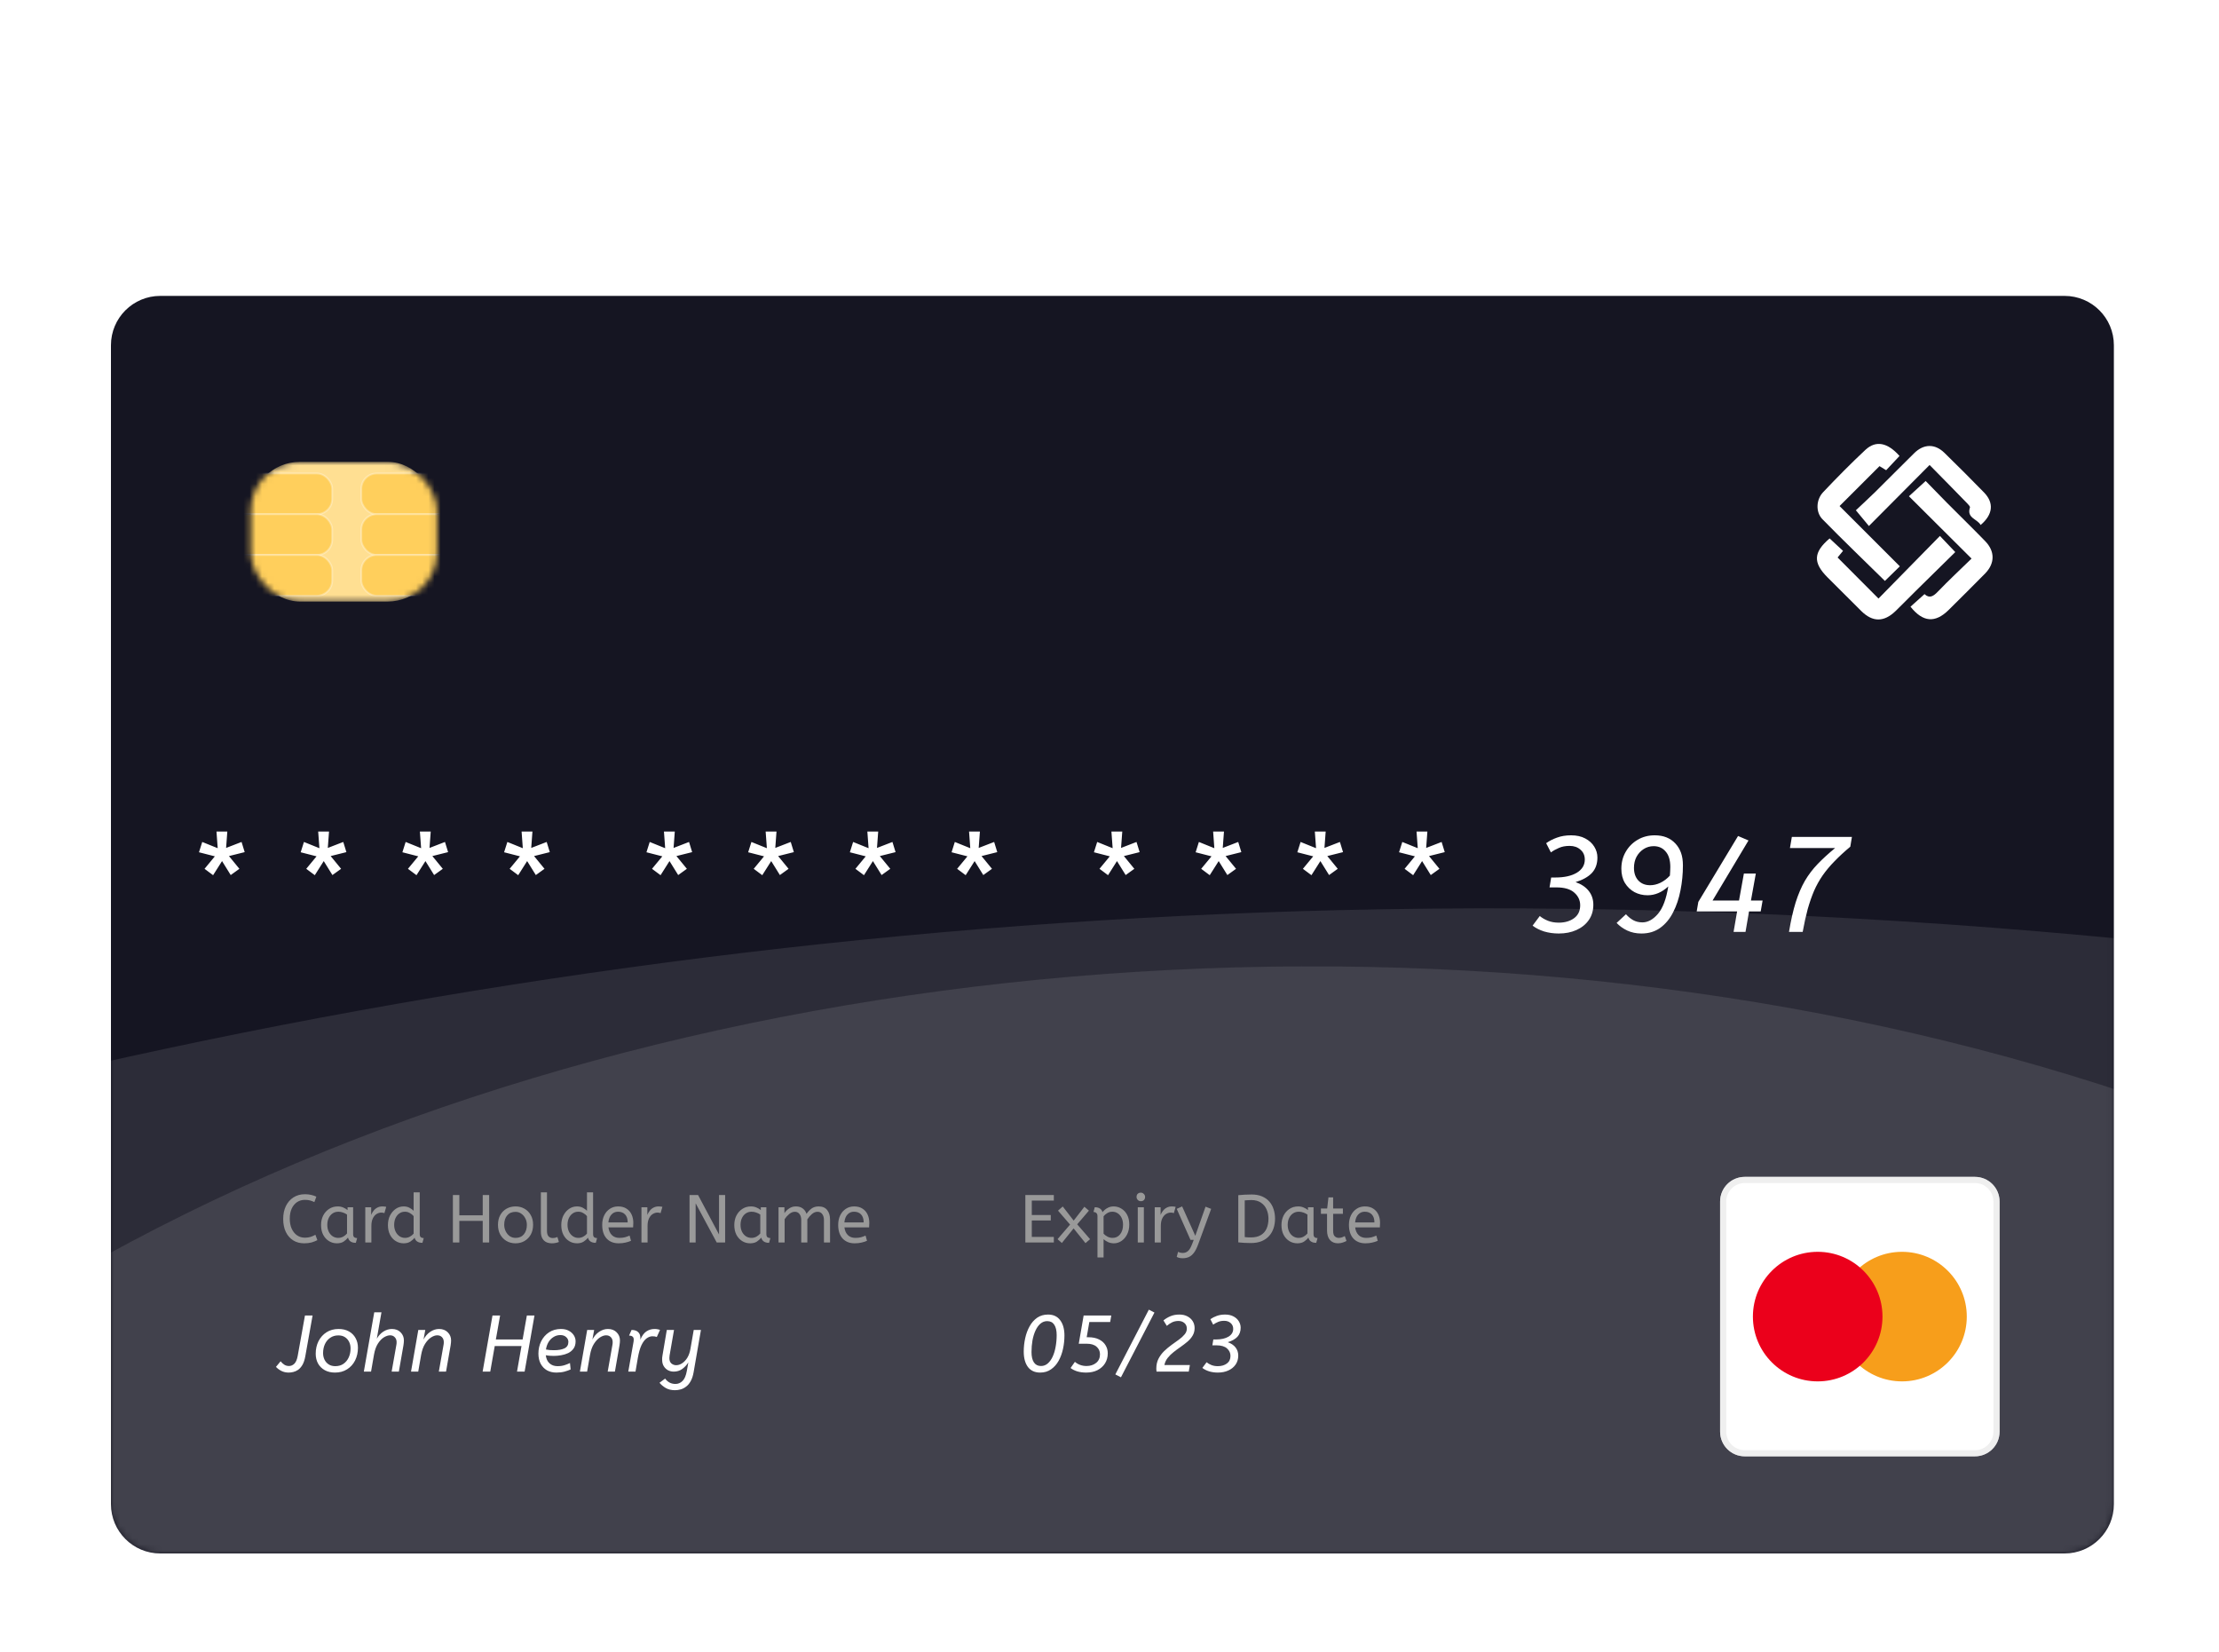 <svg width="360" height="268" viewBox="0 0 360 268" fill="none" xmlns="http://www.w3.org/2000/svg">
<g filter="url(#filter0_dd_53_919)">
<path d="M18 16C18 11.582 21.582 8 26 8H334.945C339.363 8 342.945 11.582 342.945 16V204C342.945 208.418 339.363 212 334.945 212H26C21.582 212 18 208.418 18 204V16Z" fill="#151522"/>
<mask id="mask0_53_919" style="mask-type:alpha" maskUnits="userSpaceOnUse" x="18" y="8" width="325" height="204">
<path d="M18 16C18 11.582 21.582 8 26 8H334.945C339.363 8 342.945 11.582 342.945 16V204C342.945 208.418 339.363 212 334.945 212H26C21.582 212 18 208.418 18 204V16Z" fill="#151522"/>
</mask>
<g mask="url(#mask0_53_919)">
<path opacity="0.1" d="M1045.9 184.92C1045.9 181.421 1044.08 178.179 1041.08 176.374C962.8 129.255 871.178 80.397 766.786 92.369C691.572 100.992 642.082 148.538 575.916 171.695C489.966 201.75 422.585 163.368 345.683 137.55C241.909 102.765 113.695 112.225 21.129 161.496C3.352 170.981 -13.957 181.986 -31.347 192.882C-40.027 198.322 -36.144 212.343 -25.9 212.343H1035.9C1041.42 212.343 1045.9 207.866 1045.9 202.343V184.92Z" fill="white"/>
<path opacity="0.1" d="M695.518 212.312C695.518 212.326 695.504 212.335 695.491 212.329C689.761 209.476 684.031 206.672 678.369 203.868C542.592 137.846 379.201 103.8 217.161 107.643C79.055 110.965 -54.411 142.488 -172.589 194.153C-182.3 198.399 -179.186 212.293 -168.587 212.293H695.499C695.51 212.293 695.518 212.301 695.518 212.312Z" fill="white"/>
</g>
<path d="M309.697 40.501L312.41 38.025C313.556 39.2 314.721 40.411 315.899 41.6C317.949 43.666 320.039 45.692 322.066 47.782C323.67 49.432 323.663 51.376 322.066 53.023C320.112 55.026 318.105 56.983 316.124 58.964C313.949 61.099 311.965 60.947 309.951 58.416L312.225 56.376C313.008 57.112 313.638 56.759 314.384 55.977C316.16 54.125 318.052 52.372 319.854 50.613L309.697 40.501Z" fill="white"/>
<path d="M308.168 33.966L305.999 36.276L304.923 35.616L298.443 42.091C301.698 45.339 304.973 48.62 308.221 51.867L305.798 54.237C302.497 50.989 299.024 47.663 295.661 44.224C294.538 43.075 294.631 41.052 295.773 39.844C297.998 37.494 300.279 35.18 302.642 32.969C304.339 31.398 306.234 31.781 308.168 33.966Z" fill="white"/>
<path d="M296.829 47.343L299.005 49.362L298.123 50.435L304.758 57.095L314.724 46.94L317.213 49.557C315.083 51.65 312.947 53.75 310.806 55.858C309.71 56.937 308.64 58.043 307.538 59.112C305.643 60.947 303.811 60.947 301.956 59.112C300.101 57.277 298.298 55.472 296.473 53.643C294.106 51.267 294.188 49.584 296.829 47.343Z" fill="white"/>
<path d="M321.326 45.164C320.805 44.174 319.015 44.055 319.596 42.322C319.649 42.167 319.345 41.86 319.161 41.662C317.18 39.619 315.17 37.586 313.047 35.428L303.203 45.329L301.087 42.778C302.038 41.877 303.151 40.857 304.227 39.807C306.336 37.725 308.416 35.606 310.525 33.537C312.083 31.982 313.912 31.946 315.463 33.467C317.626 35.576 319.755 37.705 321.871 39.877C323.531 41.583 323.333 43.464 321.326 45.164Z" fill="white"/>
<mask id="mask1_53_919" style="mask-type:alpha" maskUnits="userSpaceOnUse" x="40" y="34" width="31" height="24">
<rect x="40.67" y="34.917" width="30.227" height="22.667" rx="8" fill="#FFBA49"/>
</mask>
<g mask="url(#mask1_53_919)">
<rect x="40.67" y="34.917" width="30.227" height="22.667" rx="8" fill="#FFDF92"/>
<rect x="35.003" y="36.806" width="18.892" height="6.611" rx="2.5" fill="#FFCF5C" stroke="white" stroke-opacity="0.3" stroke-width="0.3"/>
<rect x="35.003" y="43.417" width="18.892" height="6.611" rx="2.5" fill="#FFCF5C" stroke="white" stroke-opacity="0.3" stroke-width="0.3"/>
<rect x="35.003" y="50.028" width="18.892" height="6.611" rx="2.5" fill="#FFCF5C" stroke="white" stroke-opacity="0.3" stroke-width="0.3"/>
<rect x="58.618" y="36.806" width="18.892" height="6.611" rx="2.5" fill="#FFCF5C" stroke="white" stroke-opacity="0.3" stroke-width="0.3"/>
<rect x="58.618" y="43.417" width="18.892" height="6.611" rx="2.5" fill="#FFCF5C" stroke="white" stroke-opacity="0.3" stroke-width="0.3"/>
<rect x="58.618" y="50.028" width="18.892" height="6.611" rx="2.5" fill="#FFCF5C" stroke="white" stroke-opacity="0.3" stroke-width="0.3"/>
</g>
<path fill-rule="evenodd" clip-rule="evenodd" d="M279.062 154.909C279.062 152.7 280.853 150.909 283.062 150.909H320.403C322.612 150.909 324.403 152.7 324.403 154.909V192.243C324.403 194.452 322.612 196.243 320.403 196.243H283.062C280.853 196.243 279.062 194.452 279.062 192.243V154.909Z" fill="white"/>
<path d="M279.562 154.909C279.562 152.976 281.129 151.409 283.062 151.409H320.403C322.336 151.409 323.903 152.976 323.903 154.909V192.243C323.903 194.176 322.336 195.743 320.403 195.743H283.062C281.129 195.743 279.562 194.176 279.562 192.243V154.909Z" stroke="#E4E4E4" stroke-opacity="0.6"/>
<ellipse cx="308.571" cy="173.576" rx="10.511" ry="10.509" fill="#F79E1B"/>
<ellipse cx="294.894" cy="173.576" rx="10.511" ry="10.509" fill="#EB001B"/>
<path d="M35.319 97.593L35.12 94.887H36.88L36.682 97.549L39.191 96.581L39.697 98.231L37.145 98.869L38.839 100.937L37.431 101.949L36.023 99.683L34.571 101.971L33.184 100.937L34.856 98.913L32.282 98.253L32.81 96.581L35.319 97.593ZM51.819 97.593L51.62 94.887H53.38L53.182 97.549L55.691 96.581L56.197 98.231L53.645 98.869L55.339 100.937L53.931 101.949L52.523 99.683L51.071 101.971L49.684 100.937L51.356 98.913L48.782 98.253L49.31 96.581L51.819 97.593ZM68.319 97.593L68.121 94.887H69.88L69.683 97.549L72.191 96.581L72.697 98.231L70.144 98.869L71.838 100.937L70.43 101.949L69.022 99.683L67.57 101.971L66.184 100.937L67.856 98.913L65.282 98.253L65.811 96.581L68.319 97.593ZM84.819 97.593L84.621 94.887H86.38L86.183 97.549L88.691 96.581L89.197 98.231L86.644 98.869L88.338 100.937L86.93 101.949L85.522 99.683L84.07 101.971L82.684 100.937L84.356 98.913L81.782 98.253L82.311 96.581L84.819 97.593ZM107.914 97.593L107.716 94.887H109.476L109.278 97.549L111.786 96.581L112.292 98.231L109.74 98.869L111.434 100.937L110.026 101.949L108.618 99.683L107.166 101.971L105.78 100.937L107.452 98.913L104.878 98.253L105.406 96.581L107.914 97.593ZM124.414 97.593L124.216 94.887H125.976L125.778 97.549L128.286 96.581L128.792 98.231L126.24 98.869L127.934 100.937L126.526 101.949L125.118 99.683L123.666 101.971L122.28 100.937L123.952 98.913L121.378 98.253L121.906 96.581L124.414 97.593ZM140.914 97.593L140.716 94.887H142.476L142.278 97.549L144.786 96.581L145.292 98.231L142.74 98.869L144.434 100.937L143.026 101.949L141.618 99.683L140.166 101.971L138.78 100.937L140.452 98.913L137.878 98.253L138.406 96.581L140.914 97.593ZM157.414 97.593L157.216 94.887H158.976L158.778 97.549L161.286 96.581L161.792 98.231L159.24 98.869L160.934 100.937L159.526 101.949L158.118 99.683L156.666 101.971L155.28 100.937L156.952 98.913L154.378 98.253L154.906 96.581L157.414 97.593ZM180.51 97.593L180.312 94.887H182.072L181.874 97.549L184.382 96.581L184.888 98.231L182.336 98.869L184.03 100.937L182.622 101.949L181.214 99.683L179.762 101.971L178.376 100.937L180.048 98.913L177.474 98.253L178.002 96.581L180.51 97.593ZM197.01 97.593L196.812 94.887H198.572L198.374 97.549L200.882 96.581L201.388 98.231L198.836 98.869L200.53 100.937L199.122 101.949L197.714 99.683L196.262 101.971L194.876 100.937L196.548 98.913L193.974 98.253L194.502 96.581L197.01 97.593ZM213.51 97.593L213.312 94.887H215.072L214.874 97.549L217.382 96.581L217.888 98.231L215.336 98.869L217.03 100.937L215.622 101.949L214.214 99.683L212.762 101.971L211.376 100.937L213.048 98.913L210.474 98.253L211.002 96.581L213.51 97.593ZM230.01 97.593L229.812 94.887H231.572L231.374 97.549L233.882 96.581L234.388 98.231L231.836 98.869L233.53 100.937L232.122 101.949L230.714 99.683L229.262 101.971L227.876 100.937L229.548 98.913L226.974 98.253L227.502 96.581L230.01 97.593ZM251.39 103.951L251.654 102.345H252.358C253.795 102.345 254.946 102.088 255.812 101.575C256.677 101.047 257.11 100.335 257.11 99.441C257.11 98.766 256.875 98.231 256.406 97.835C255.951 97.424 255.364 97.219 254.646 97.219C253.971 97.219 253.392 97.329 252.908 97.549C252.424 97.754 251.991 97.996 251.61 98.275L250.84 96.779C251.353 96.412 251.94 96.111 252.6 95.877C253.274 95.627 254.037 95.503 254.888 95.503C255.782 95.503 256.545 95.671 257.176 96.009C257.821 96.346 258.312 96.793 258.65 97.351C258.987 97.893 259.156 98.48 259.156 99.111C259.156 100.137 258.855 100.973 258.254 101.619C257.652 102.249 256.772 102.741 255.614 103.093C256.538 103.415 257.249 103.892 257.748 104.523C258.246 105.153 258.496 105.901 258.496 106.767C258.496 107.705 258.254 108.527 257.77 109.231C257.286 109.935 256.618 110.477 255.768 110.859C254.932 111.24 253.971 111.431 252.886 111.431C252.05 111.431 251.258 111.321 250.51 111.101C249.776 110.866 249.153 110.551 248.64 110.155L249.806 108.593C250.172 108.901 250.612 109.157 251.126 109.363C251.639 109.568 252.226 109.671 252.886 109.671C253.883 109.671 254.712 109.429 255.372 108.945C256.032 108.461 256.362 107.764 256.362 106.855C256.362 106.048 256.046 105.366 255.416 104.809C254.785 104.237 253.817 103.951 252.512 103.951H251.39ZM266.451 109.627C267.346 109.627 268.189 109.165 268.981 108.241C269.773 107.302 270.33 105.821 270.653 103.797C269.626 104.75 268.504 105.227 267.287 105.227C266.524 105.227 265.82 105.058 265.175 104.721C264.53 104.369 264.009 103.87 263.613 103.225C263.232 102.579 263.041 101.809 263.041 100.915C263.041 99.903 263.276 98.993 263.745 98.187C264.214 97.365 264.86 96.713 265.681 96.229C266.502 95.745 267.426 95.503 268.453 95.503C269.876 95.503 270.998 95.95 271.819 96.845C272.215 97.27 272.516 97.769 272.721 98.341C272.926 98.913 273.029 99.595 273.029 100.387C273.029 101.765 272.897 103.115 272.633 104.435C272.384 105.74 271.988 106.921 271.445 107.977C270.917 109.033 270.22 109.876 269.355 110.507C268.504 111.123 267.485 111.431 266.297 111.431C265.446 111.431 264.676 111.269 263.987 110.947C263.312 110.624 262.74 110.213 262.271 109.715L263.789 108.307C264.156 108.717 264.552 109.04 264.977 109.275C265.417 109.509 265.908 109.627 266.451 109.627ZM270.983 100.651C270.983 99.551 270.734 98.715 270.235 98.143C269.751 97.556 269.098 97.263 268.277 97.263C267.69 97.263 267.155 97.417 266.671 97.725C266.187 98.033 265.798 98.451 265.505 98.979C265.226 99.507 265.087 100.108 265.087 100.783C265.087 101.633 265.322 102.315 265.791 102.829C266.275 103.342 266.913 103.599 267.705 103.599C268.262 103.599 268.82 103.467 269.377 103.203C269.949 102.924 270.462 102.535 270.917 102.037C270.946 101.773 270.961 101.538 270.961 101.333C270.976 101.127 270.983 100.9 270.983 100.651ZM283.756 107.845L283.184 111.167H281.248L281.82 107.845H275.264L275.528 106.305L281.974 95.613L283.668 96.339L277.838 106.085H282.128L282.92 101.707H284.856L284.064 106.085H285.956L285.648 107.845H283.756ZM290.238 111.167C290.546 109.319 290.905 107.727 291.316 106.393C291.741 105.058 292.24 103.892 292.812 102.895C293.399 101.897 294.095 100.981 294.902 100.145C295.709 99.309 296.647 98.451 297.718 97.571H290.392L290.7 95.767H300.446L300.182 97.351C299.199 98.172 298.341 98.964 297.608 99.727C296.875 100.475 296.237 101.237 295.694 102.015C295.166 102.777 294.704 103.606 294.308 104.501C293.927 105.395 293.582 106.385 293.274 107.471C292.981 108.556 292.709 109.788 292.46 111.167H290.238Z" fill="white"/>
<path d="M49.343 161.688C48.675 161.688 48.085 161.53 47.572 161.215C47.058 160.892 46.659 160.437 46.373 159.851C46.087 159.257 45.944 158.553 45.944 157.739C45.944 156.954 46.087 156.261 46.373 155.66C46.666 155.051 47.077 154.578 47.605 154.241C48.14 153.896 48.763 153.724 49.475 153.724C49.841 153.724 50.175 153.76 50.476 153.834C50.776 153.9 51.059 153.995 51.323 154.12L51.004 155C50.776 154.89 50.542 154.802 50.3 154.736C50.065 154.67 49.786 154.637 49.464 154.637C48.994 154.637 48.573 154.758 48.199 155C47.832 155.242 47.542 155.59 47.33 156.045C47.117 156.499 47.011 157.049 47.011 157.695C47.011 158.311 47.113 158.85 47.319 159.312C47.531 159.774 47.821 160.133 48.188 160.39C48.562 160.646 48.987 160.775 49.464 160.775C49.823 160.775 50.135 160.731 50.399 160.643C50.663 160.555 50.919 160.441 51.169 160.302L51.488 161.171C51.216 161.317 50.905 161.442 50.553 161.545C50.208 161.64 49.805 161.688 49.343 161.688ZM54.661 161.688C54.184 161.688 53.752 161.567 53.363 161.325C52.974 161.083 52.663 160.742 52.428 160.302C52.2 159.854 52.087 159.33 52.087 158.729C52.087 158.157 52.2 157.643 52.428 157.189C52.663 156.734 52.981 156.375 53.385 156.111C53.795 155.839 54.265 155.704 54.793 155.704C55.123 155.704 55.42 155.762 55.684 155.88C55.955 155.99 56.19 156.129 56.388 156.298V155.836H57.29V160.17C57.29 160.448 57.356 160.632 57.488 160.72C57.627 160.8 57.778 160.841 57.939 160.841L57.73 161.611C57.026 161.611 56.6 161.325 56.454 160.753C56.285 160.987 56.054 161.204 55.761 161.402C55.475 161.592 55.108 161.688 54.661 161.688ZM54.881 160.808C55.16 160.808 55.423 160.742 55.673 160.61C55.922 160.47 56.131 160.298 56.3 160.093V157.024C56.102 156.884 55.882 156.774 55.64 156.694C55.405 156.606 55.156 156.562 54.892 156.562C54.54 156.562 54.228 156.653 53.957 156.837C53.693 157.013 53.484 157.262 53.33 157.585C53.176 157.9 53.099 158.27 53.099 158.696C53.099 159.106 53.176 159.473 53.33 159.796C53.484 160.111 53.697 160.36 53.968 160.544C54.239 160.72 54.544 160.808 54.881 160.808ZM59.261 161.556V155.836H60.218V157.079C60.313 156.837 60.441 156.613 60.603 156.408C60.764 156.195 60.966 156.026 61.208 155.902C61.45 155.77 61.732 155.704 62.055 155.704C62.165 155.704 62.275 155.711 62.385 155.726C62.495 155.733 62.587 155.748 62.66 155.77L62.363 156.793C62.224 156.734 62.059 156.705 61.868 156.705C61.596 156.705 61.336 156.782 61.087 156.936C60.845 157.09 60.643 157.328 60.482 157.651C60.328 157.973 60.251 158.384 60.251 158.883V161.556H59.261ZM65.488 161.688C65.019 161.688 64.59 161.567 64.201 161.325C63.813 161.083 63.505 160.742 63.277 160.302C63.05 159.854 62.936 159.33 62.936 158.729C62.936 158.149 63.05 157.632 63.277 157.178C63.512 156.723 63.82 156.364 64.201 156.1C64.59 155.836 65.015 155.704 65.477 155.704C65.859 155.704 66.185 155.781 66.456 155.935C66.735 156.089 66.951 156.246 67.105 156.408V153.416H68.095V160.17C68.095 160.448 68.161 160.632 68.293 160.72C68.433 160.8 68.583 160.841 68.744 160.841L68.535 161.611C67.839 161.611 67.413 161.332 67.259 160.775C67.098 161.002 66.871 161.211 66.577 161.402C66.291 161.592 65.928 161.688 65.488 161.688ZM65.708 160.808C65.98 160.808 66.236 160.745 66.478 160.621C66.728 160.489 66.937 160.32 67.105 160.115V157.277C66.966 157.101 66.772 156.939 66.522 156.793C66.273 156.639 65.998 156.562 65.697 156.562C65.345 156.562 65.037 156.657 64.773 156.848C64.509 157.038 64.304 157.295 64.157 157.618C64.018 157.933 63.948 158.292 63.948 158.696C63.948 159.099 64.025 159.462 64.179 159.785C64.333 160.1 64.542 160.349 64.806 160.533C65.078 160.716 65.378 160.808 65.708 160.808ZM73.475 161.556V153.856H74.52V157.145H78.315V153.856H79.36V161.556H78.315V158.047H74.52V161.556H73.475ZM83.638 161.688C83.095 161.688 82.607 161.563 82.175 161.314C81.742 161.057 81.401 160.705 81.152 160.258C80.91 159.803 80.789 159.282 80.789 158.696C80.789 158.08 80.913 157.548 81.163 157.101C81.412 156.653 81.753 156.309 82.186 156.067C82.618 155.825 83.102 155.704 83.638 155.704C84.173 155.704 84.653 155.825 85.079 156.067C85.511 156.309 85.852 156.653 86.102 157.101C86.358 157.541 86.487 158.065 86.487 158.674C86.487 159.282 86.362 159.814 86.113 160.269C85.863 160.716 85.522 161.064 85.09 161.314C84.664 161.563 84.18 161.688 83.638 161.688ZM83.638 160.808C84.217 160.808 84.668 160.613 84.991 160.225C85.313 159.829 85.475 159.319 85.475 158.696C85.475 158.314 85.394 157.966 85.233 157.651C85.071 157.328 84.851 157.071 84.573 156.881C84.301 156.683 83.99 156.584 83.638 156.584C83.058 156.584 82.607 156.774 82.285 157.156C81.962 157.537 81.801 158.043 81.801 158.674C81.801 159.055 81.881 159.411 82.043 159.741C82.204 160.063 82.42 160.324 82.692 160.522C82.97 160.712 83.286 160.808 83.638 160.808ZM89.541 161.688C89.204 161.688 88.899 161.625 88.628 161.501C88.356 161.369 88.14 161.16 87.979 160.874C87.825 160.588 87.748 160.217 87.748 159.763V153.416H88.738V159.664C88.738 160.06 88.819 160.353 88.98 160.544C89.148 160.734 89.379 160.83 89.673 160.83C89.812 160.83 89.948 160.815 90.08 160.786C90.219 160.749 90.337 160.709 90.432 160.665L90.674 161.468C90.542 161.526 90.377 161.578 90.179 161.622C89.988 161.666 89.775 161.688 89.541 161.688ZM93.612 161.688C93.142 161.688 92.713 161.567 92.325 161.325C91.936 161.083 91.628 160.742 91.4 160.302C91.173 159.854 91.059 159.33 91.059 158.729C91.059 158.149 91.173 157.632 91.4 157.178C91.635 156.723 91.943 156.364 92.325 156.1C92.713 155.836 93.138 155.704 93.6 155.704C93.982 155.704 94.308 155.781 94.579 155.935C94.858 156.089 95.075 156.246 95.228 156.408V153.416H96.219V160.17C96.219 160.448 96.284 160.632 96.416 160.72C96.556 160.8 96.706 160.841 96.868 160.841L96.659 161.611C95.962 161.611 95.537 161.332 95.382 160.775C95.221 161.002 94.994 161.211 94.701 161.402C94.415 161.592 94.052 161.688 93.612 161.688ZM93.832 160.808C94.103 160.808 94.359 160.745 94.602 160.621C94.851 160.489 95.06 160.32 95.228 160.115V157.277C95.089 157.101 94.895 156.939 94.645 156.793C94.396 156.639 94.121 156.562 93.82 156.562C93.469 156.562 93.16 156.657 92.897 156.848C92.632 157.038 92.427 157.295 92.281 157.618C92.141 157.933 92.072 158.292 92.072 158.696C92.072 159.099 92.148 159.462 92.302 159.785C92.457 160.1 92.665 160.349 92.93 160.533C93.201 160.716 93.501 160.808 93.832 160.808ZM100.371 161.688C99.55 161.688 98.897 161.427 98.413 160.907C97.936 160.379 97.698 159.642 97.698 158.696C97.698 158.124 97.805 157.614 98.017 157.167C98.237 156.712 98.541 156.356 98.93 156.1C99.319 155.836 99.77 155.704 100.283 155.704C100.833 155.704 101.288 155.825 101.647 156.067C102.014 156.301 102.289 156.62 102.472 157.024C102.655 157.427 102.747 157.871 102.747 158.355C102.747 158.611 102.736 158.861 102.714 159.103H98.71C98.776 159.638 98.963 160.056 99.271 160.357C99.579 160.657 99.986 160.808 100.492 160.808C100.822 160.808 101.119 160.775 101.383 160.709C101.647 160.635 101.9 160.544 102.142 160.434L102.373 161.281C102.109 161.398 101.812 161.493 101.482 161.567C101.152 161.647 100.782 161.688 100.371 161.688ZM98.699 158.3H101.834C101.834 157.742 101.695 157.313 101.416 157.013C101.137 156.712 100.752 156.562 100.261 156.562C99.836 156.562 99.484 156.712 99.205 157.013C98.927 157.306 98.758 157.735 98.699 158.3ZM104.067 161.556V155.836H105.024V157.079C105.119 156.837 105.247 156.613 105.409 156.408C105.57 156.195 105.772 156.026 106.014 155.902C106.256 155.77 106.538 155.704 106.861 155.704C106.971 155.704 107.081 155.711 107.191 155.726C107.301 155.733 107.392 155.748 107.466 155.77L107.169 156.793C107.029 156.734 106.864 156.705 106.674 156.705C106.402 156.705 106.142 156.782 105.893 156.936C105.651 157.09 105.449 157.328 105.288 157.651C105.134 157.973 105.057 158.384 105.057 158.883V161.556H104.067ZM111.868 161.556V153.856H113.254L116.653 160.258V153.856H117.643V161.556H116.279L112.858 155.198V161.556H111.868ZM121.703 161.688C121.226 161.688 120.793 161.567 120.405 161.325C120.016 161.083 119.704 160.742 119.47 160.302C119.242 159.854 119.129 159.33 119.129 158.729C119.129 158.157 119.242 157.643 119.47 157.189C119.704 156.734 120.023 156.375 120.427 156.111C120.837 155.839 121.307 155.704 121.835 155.704C122.165 155.704 122.462 155.762 122.726 155.88C122.997 155.99 123.232 156.129 123.43 156.298V155.836H124.332V160.17C124.332 160.448 124.398 160.632 124.53 160.72C124.669 160.8 124.819 160.841 124.981 160.841L124.772 161.611C124.068 161.611 123.642 161.325 123.496 160.753C123.327 160.987 123.096 161.204 122.803 161.402C122.517 161.592 122.15 161.688 121.703 161.688ZM121.923 160.808C122.201 160.808 122.465 160.742 122.715 160.61C122.964 160.47 123.173 160.298 123.342 160.093V157.024C123.144 156.884 122.924 156.774 122.682 156.694C122.447 156.606 122.198 156.562 121.934 156.562C121.582 156.562 121.27 156.653 120.999 156.837C120.735 157.013 120.526 157.262 120.372 157.585C120.218 157.9 120.141 158.27 120.141 158.696C120.141 159.106 120.218 159.473 120.372 159.796C120.526 160.111 120.738 160.36 121.01 160.544C121.281 160.72 121.585 160.808 121.923 160.808ZM126.303 161.556V155.836H127.26V156.793C127.465 156.485 127.726 156.228 128.041 156.023C128.356 155.81 128.716 155.704 129.119 155.704C129.574 155.704 129.944 155.814 130.23 156.034C130.523 156.254 130.729 156.547 130.846 156.914C131.073 156.576 131.341 156.29 131.649 156.056C131.964 155.821 132.353 155.704 132.815 155.704C133.438 155.704 133.9 155.902 134.201 156.298C134.509 156.686 134.663 157.196 134.663 157.827V161.556H133.673V157.904C133.673 157.508 133.581 157.189 133.398 156.947C133.215 156.697 132.962 156.573 132.639 156.573C132.309 156.573 132.001 156.697 131.715 156.947C131.436 157.189 131.191 157.475 130.978 157.805V161.556H129.988V157.904C129.988 157.508 129.896 157.189 129.713 156.947C129.53 156.697 129.277 156.573 128.954 156.573C128.631 156.573 128.327 156.694 128.041 156.936C127.755 157.17 127.506 157.449 127.293 157.772V161.556H126.303ZM138.656 161.688C137.835 161.688 137.182 161.427 136.698 160.907C136.222 160.379 135.983 159.642 135.983 158.696C135.983 158.124 136.09 157.614 136.302 157.167C136.522 156.712 136.827 156.356 137.215 156.1C137.604 155.836 138.055 155.704 138.568 155.704C139.118 155.704 139.573 155.825 139.932 156.067C140.299 156.301 140.574 156.62 140.757 157.024C140.941 157.427 141.032 157.871 141.032 158.355C141.032 158.611 141.021 158.861 140.999 159.103H136.995C137.061 159.638 137.248 160.056 137.556 160.357C137.864 160.657 138.271 160.808 138.777 160.808C139.107 160.808 139.404 160.775 139.668 160.709C139.932 160.635 140.185 160.544 140.427 160.434L140.658 161.281C140.394 161.398 140.097 161.493 139.767 161.567C139.437 161.647 139.067 161.688 138.656 161.688ZM136.984 158.3H140.119C140.119 157.742 139.98 157.313 139.701 157.013C139.423 156.712 139.038 156.562 138.546 156.562C138.121 156.562 137.769 156.712 137.49 157.013C137.212 157.306 137.043 157.735 136.984 158.3Z" fill="#999999"/>
<path d="M166.348 161.556V153.856H170.968V154.758H167.393V157.101H170.473V157.981H167.393V160.654H170.968V161.556H166.348ZM176.102 161.655L174.177 159.268L172.274 161.633L171.57 161.017L173.605 158.652L171.647 156.386L172.417 155.715L174.188 158.003L175.926 155.759L176.663 156.386L174.76 158.608L176.85 161.017L176.102 161.655ZM178.049 163.976V157.299C178.049 157.049 177.987 156.873 177.862 156.771C177.745 156.661 177.591 156.606 177.4 156.606L177.609 155.836C178.284 155.836 178.705 156.103 178.874 156.639C178.947 156.529 179.065 156.4 179.226 156.254C179.395 156.107 179.6 155.979 179.842 155.869C180.091 155.759 180.374 155.704 180.689 155.704C181.129 155.704 181.54 155.821 181.921 156.056C182.31 156.283 182.621 156.617 182.856 157.057C183.091 157.489 183.208 158.017 183.208 158.641C183.208 159.249 183.091 159.785 182.856 160.247C182.621 160.701 182.313 161.057 181.932 161.314C181.558 161.563 181.151 161.688 180.711 161.688C180.374 161.688 180.058 161.622 179.765 161.49C179.472 161.35 179.23 161.193 179.039 161.017V163.976H178.049ZM180.513 160.808C181.012 160.808 181.415 160.613 181.723 160.225C182.038 159.829 182.196 159.312 182.196 158.674C182.196 158.234 182.115 157.856 181.954 157.541C181.8 157.225 181.591 156.983 181.327 156.815C181.07 156.646 180.784 156.562 180.469 156.562C180.154 156.562 179.868 156.642 179.611 156.804C179.362 156.958 179.171 157.126 179.039 157.31V160.126C179.23 160.324 179.45 160.489 179.699 160.621C179.948 160.745 180.22 160.808 180.513 160.808ZM184.586 161.556V155.836H185.576V161.556H184.586ZM185.081 154.857C184.89 154.857 184.725 154.787 184.586 154.648C184.454 154.508 184.388 154.347 184.388 154.164C184.388 153.951 184.45 153.782 184.575 153.658C184.7 153.533 184.868 153.471 185.081 153.471C185.272 153.471 185.433 153.54 185.565 153.68C185.704 153.812 185.774 153.973 185.774 154.164C185.774 154.369 185.712 154.538 185.587 154.67C185.462 154.794 185.294 154.857 185.081 154.857ZM187.336 161.556V155.836H188.293V157.079C188.388 156.837 188.517 156.613 188.678 156.408C188.839 156.195 189.041 156.026 189.283 155.902C189.525 155.77 189.807 155.704 190.13 155.704C190.24 155.704 190.35 155.711 190.46 155.726C190.57 155.733 190.662 155.748 190.735 155.77L190.438 156.793C190.299 156.734 190.134 156.705 189.943 156.705C189.672 156.705 189.411 156.782 189.162 156.936C188.92 157.09 188.718 157.328 188.557 157.651C188.403 157.973 188.326 158.384 188.326 158.883V161.556H187.336ZM191.873 164.108C191.653 164.108 191.458 164.086 191.29 164.042C191.128 163.998 191 163.946 190.905 163.888L191.125 163.063C191.213 163.114 191.323 163.158 191.455 163.195C191.587 163.231 191.733 163.25 191.895 163.25C192.203 163.25 192.478 163.151 192.72 162.953C192.962 162.755 193.193 162.366 193.413 161.787L193.666 161.127H193.138L190.905 156.1L191.785 155.704L193.919 160.467L195.58 155.748L196.493 156.1L194.392 161.842C194.179 162.428 193.948 162.887 193.699 163.217C193.449 163.547 193.174 163.778 192.874 163.91C192.573 164.042 192.239 164.108 191.873 164.108ZM202.919 161.644C202.501 161.644 202.135 161.633 201.819 161.611C201.511 161.589 201.203 161.563 200.895 161.534V153.878C201.24 153.841 201.577 153.815 201.907 153.801C202.237 153.779 202.615 153.768 203.04 153.768C203.7 153.768 204.269 153.87 204.745 154.076C205.229 154.281 205.625 154.563 205.933 154.923C206.249 155.282 206.48 155.7 206.626 156.177C206.78 156.646 206.857 157.152 206.857 157.695C206.857 158.23 206.78 158.736 206.626 159.213C206.472 159.689 206.234 160.111 205.911 160.478C205.596 160.837 205.189 161.123 204.69 161.336C204.199 161.541 203.609 161.644 202.919 161.644ZM202.952 160.731C203.612 160.731 204.151 160.602 204.569 160.346C204.987 160.089 205.295 159.733 205.493 159.279C205.691 158.817 205.79 158.289 205.79 157.695C205.79 157.167 205.691 156.672 205.493 156.21C205.295 155.748 204.991 155.377 204.58 155.099C204.17 154.813 203.645 154.67 203.007 154.67C202.795 154.67 202.6 154.677 202.424 154.692C202.248 154.699 202.087 154.71 201.94 154.725V160.676C202.094 160.698 202.256 160.712 202.424 160.72C202.593 160.727 202.769 160.731 202.952 160.731ZM210.472 161.688C209.996 161.688 209.563 161.567 209.174 161.325C208.786 161.083 208.474 160.742 208.239 160.302C208.012 159.854 207.898 159.33 207.898 158.729C207.898 158.157 208.012 157.643 208.239 157.189C208.474 156.734 208.793 156.375 209.196 156.111C209.607 155.839 210.076 155.704 210.604 155.704C210.934 155.704 211.231 155.762 211.495 155.88C211.767 155.99 212.001 156.129 212.199 156.298V155.836H213.101V160.17C213.101 160.448 213.167 160.632 213.299 160.72C213.439 160.8 213.589 160.841 213.75 160.841L213.541 161.611C212.837 161.611 212.412 161.325 212.265 160.753C212.097 160.987 211.866 161.204 211.572 161.402C211.286 161.592 210.92 161.688 210.472 161.688ZM210.692 160.808C210.971 160.808 211.235 160.742 211.484 160.61C211.734 160.47 211.943 160.298 212.111 160.093V157.024C211.913 156.884 211.693 156.774 211.451 156.694C211.217 156.606 210.967 156.562 210.703 156.562C210.351 156.562 210.04 156.653 209.768 156.837C209.504 157.013 209.295 157.262 209.141 157.585C208.987 157.9 208.91 158.27 208.91 158.696C208.91 159.106 208.987 159.473 209.141 159.796C209.295 160.111 209.508 160.36 209.779 160.544C210.051 160.72 210.355 160.808 210.692 160.808ZM217.074 161.688C216.524 161.688 216.088 161.508 215.765 161.149C215.45 160.782 215.292 160.261 215.292 159.587V156.903H214.302V156.045H215.314L215.523 154.241H216.282V156.045H217.866V156.903H216.282V159.664C216.282 160.089 216.37 160.386 216.546 160.555C216.73 160.723 216.946 160.808 217.195 160.808C217.379 160.808 217.551 160.778 217.712 160.72C217.881 160.661 218.035 160.591 218.174 160.511L218.449 161.303C218.303 161.391 218.105 161.475 217.855 161.556C217.606 161.644 217.346 161.688 217.074 161.688ZM221.518 161.688C220.696 161.688 220.044 161.427 219.56 160.907C219.083 160.379 218.845 159.642 218.845 158.696C218.845 158.124 218.951 157.614 219.164 157.167C219.384 156.712 219.688 156.356 220.077 156.1C220.465 155.836 220.916 155.704 221.43 155.704C221.98 155.704 222.434 155.825 222.794 156.067C223.16 156.301 223.435 156.62 223.619 157.024C223.802 157.427 223.894 157.871 223.894 158.355C223.894 158.611 223.883 158.861 223.861 159.103H219.857C219.923 159.638 220.11 160.056 220.418 160.357C220.726 160.657 221.133 160.808 221.639 160.808C221.969 160.808 222.266 160.775 222.53 160.709C222.794 160.635 223.047 160.544 223.289 160.434L223.52 161.281C223.256 161.398 222.959 161.493 222.629 161.567C222.299 161.647 221.928 161.688 221.518 161.688ZM219.846 158.3H222.981C222.981 157.742 222.841 157.313 222.563 157.013C222.284 156.712 221.899 156.562 221.408 156.562C220.982 156.562 220.63 156.712 220.352 157.013C220.073 157.306 219.904 157.735 219.846 158.3Z" fill="#999999"/>
<path d="M46.837 182.656C46.403 182.656 46.013 182.569 45.667 182.396C45.32 182.223 45.021 182.002 44.77 181.733L45.524 180.823C45.697 181.04 45.892 181.222 46.109 181.369C46.334 181.516 46.594 181.59 46.889 181.59C47.201 181.59 47.482 181.473 47.734 181.239C47.994 180.996 48.18 180.576 48.293 179.978L49.476 173.4H50.711L49.528 180.03C49.424 180.602 49.268 181.066 49.06 181.421C48.852 181.768 48.618 182.032 48.358 182.214C48.098 182.387 47.833 182.504 47.565 182.565C47.305 182.626 47.062 182.656 46.837 182.656ZM54.352 182.656C53.711 182.656 53.156 182.526 52.688 182.266C52.22 182.006 51.856 181.646 51.596 181.187C51.345 180.719 51.219 180.19 51.219 179.601C51.219 178.847 51.371 178.167 51.674 177.56C51.986 176.953 52.42 176.472 52.974 176.117C53.529 175.762 54.183 175.584 54.937 175.584C55.579 175.584 56.133 175.714 56.601 175.974C57.069 176.234 57.429 176.594 57.68 177.053C57.94 177.512 58.07 178.041 58.07 178.639C58.07 179.384 57.919 180.065 57.615 180.68C57.312 181.287 56.879 181.768 56.315 182.123C55.761 182.478 55.106 182.656 54.352 182.656ZM54.391 181.616C54.911 181.616 55.353 181.49 55.717 181.239C56.09 180.979 56.376 180.632 56.575 180.199C56.775 179.766 56.874 179.28 56.874 178.743C56.874 178.344 56.796 177.989 56.64 177.677C56.484 177.356 56.259 177.101 55.964 176.91C55.67 176.719 55.314 176.624 54.898 176.624C54.387 176.624 53.945 176.754 53.572 177.014C53.2 177.265 52.914 177.608 52.714 178.041C52.515 178.474 52.415 178.96 52.415 179.497C52.415 179.887 52.493 180.242 52.649 180.563C52.805 180.884 53.031 181.139 53.325 181.33C53.62 181.521 53.975 181.616 54.391 181.616ZM64.344 177.716C64.344 177.387 64.244 177.122 64.045 176.923C63.854 176.715 63.603 176.611 63.291 176.611C62.988 176.611 62.654 176.719 62.29 176.936C61.935 177.153 61.61 177.491 61.315 177.95C61.02 178.409 60.808 179.003 60.678 179.731L60.197 182.5H59.027L60.717 172.88H61.887L61.133 177.157C61.402 176.68 61.753 176.299 62.186 176.013C62.628 175.727 63.092 175.584 63.577 175.584C64.175 175.584 64.647 175.766 64.994 176.13C65.349 176.485 65.527 176.923 65.527 177.443C65.527 177.66 65.501 177.933 65.449 178.262L64.708 182.5H63.538L64.253 178.457C64.296 178.249 64.322 178.097 64.331 178.002C64.34 177.898 64.344 177.803 64.344 177.716ZM70.933 176.611C70.63 176.611 70.3 176.724 69.945 176.949C69.59 177.174 69.26 177.525 68.957 178.002C68.662 178.47 68.45 179.072 68.32 179.809L67.852 182.5H66.682L67.865 175.74H68.996L68.71 177.3C68.979 176.78 69.338 176.364 69.789 176.052C70.249 175.74 70.73 175.584 71.232 175.584C71.822 175.584 72.294 175.766 72.649 176.13C73.004 176.485 73.182 176.923 73.182 177.443C73.182 177.66 73.156 177.933 73.104 178.262L72.363 182.5H71.193L71.908 178.457C71.951 178.249 71.978 178.097 71.986 178.002C71.995 177.898 71.999 177.803 71.999 177.716C71.999 177.378 71.9 177.109 71.7 176.91C71.51 176.711 71.254 176.611 70.933 176.611ZM84.605 178.353H80.263L79.535 182.5H78.3L79.899 173.4H81.134L80.445 177.287H84.787L85.476 173.4H86.711L85.112 182.5H83.877L84.605 178.353ZM90.262 182.656C89.69 182.656 89.183 182.535 88.741 182.292C88.308 182.041 87.966 181.685 87.714 181.226C87.472 180.758 87.35 180.208 87.35 179.575C87.35 178.856 87.498 178.193 87.792 177.586C88.096 176.979 88.52 176.494 89.066 176.13C89.621 175.766 90.266 175.584 91.003 175.584C91.506 175.584 91.93 175.679 92.277 175.87C92.632 176.061 92.906 176.308 93.096 176.611C93.287 176.914 93.382 177.239 93.382 177.586C93.382 178.063 93.269 178.457 93.044 178.769C92.819 179.081 92.528 179.324 92.173 179.497C91.818 179.662 91.432 179.779 91.016 179.848C90.609 179.917 90.219 179.952 89.846 179.952C89.612 179.952 89.378 179.943 89.144 179.926C88.919 179.9 88.719 179.874 88.546 179.848C88.615 180.42 88.819 180.858 89.157 181.161C89.495 181.464 89.928 181.616 90.457 181.616C90.891 181.616 91.276 181.56 91.614 181.447C91.952 181.334 92.238 181.222 92.472 181.109L92.576 182.149C92.316 182.27 91.987 182.387 91.588 182.5C91.189 182.604 90.748 182.656 90.262 182.656ZM90.912 176.572C90.505 176.572 90.136 176.676 89.807 176.884C89.478 177.083 89.205 177.361 88.988 177.716C88.78 178.063 88.641 178.461 88.572 178.912C88.772 178.947 88.971 178.977 89.17 179.003C89.378 179.02 89.603 179.029 89.846 179.029C90.574 179.029 91.15 178.929 91.575 178.73C92 178.522 92.212 178.171 92.212 177.677C92.212 177.374 92.091 177.114 91.848 176.897C91.614 176.68 91.302 176.572 90.912 176.572ZM98.33 176.611C98.026 176.611 97.697 176.724 97.342 176.949C96.986 177.174 96.657 177.525 96.354 178.002C96.059 178.47 95.847 179.072 95.717 179.809L95.249 182.5H94.079L95.262 175.74H96.393L96.107 177.3C96.375 176.78 96.735 176.364 97.186 176.052C97.645 175.74 98.126 175.584 98.629 175.584C99.218 175.584 99.69 175.766 100.046 176.13C100.401 176.485 100.579 176.923 100.579 177.443C100.579 177.66 100.553 177.933 100.501 178.262L99.76 182.5H98.59L99.305 178.457C99.348 178.249 99.374 178.097 99.383 178.002C99.391 177.898 99.396 177.803 99.396 177.716C99.396 177.378 99.296 177.109 99.097 176.91C98.906 176.711 98.65 176.611 98.33 176.611ZM102.787 177.638C102.796 177.595 102.8 177.547 102.8 177.495C102.809 177.434 102.813 177.374 102.813 177.313C102.813 177.07 102.744 176.901 102.605 176.806C102.466 176.702 102.284 176.65 102.059 176.65L102.462 175.74C102.921 175.74 103.272 175.853 103.515 176.078C103.766 176.295 103.892 176.62 103.892 177.053V177.313C104.143 176.698 104.464 176.256 104.854 175.987C105.253 175.718 105.703 175.584 106.206 175.584C106.405 175.584 106.574 175.601 106.713 175.636C106.86 175.662 106.982 175.697 107.077 175.74L106.557 176.884C106.453 176.841 106.345 176.81 106.232 176.793C106.119 176.776 105.989 176.767 105.842 176.767C105.53 176.767 105.218 176.88 104.906 177.105C104.603 177.322 104.325 177.686 104.074 178.197C103.831 178.708 103.632 179.41 103.476 180.303L103.099 182.5H101.929L102.787 177.638ZM109.7 181.46C110.03 181.46 110.35 181.356 110.662 181.148C110.983 180.94 111.265 180.641 111.507 180.251C111.75 179.852 111.919 179.371 112.014 178.808L112.547 175.74H113.717L112.534 182.578C112.43 183.176 112.27 183.666 112.053 184.047C111.845 184.428 111.598 184.723 111.312 184.931C111.035 185.148 110.74 185.299 110.428 185.386C110.116 185.473 109.809 185.516 109.505 185.516C108.916 185.516 108.413 185.395 107.997 185.152C107.59 184.909 107.256 184.628 106.996 184.307L107.906 183.631C108.331 184.212 108.89 184.502 109.583 184.502C110.017 184.502 110.398 184.342 110.727 184.021C111.057 183.7 111.291 183.154 111.429 182.383L111.676 181.005C111.416 181.421 111.087 181.776 110.688 182.071C110.29 182.357 109.83 182.5 109.31 182.5C108.972 182.5 108.66 182.426 108.374 182.279C108.088 182.123 107.859 181.902 107.685 181.616C107.512 181.33 107.425 180.992 107.425 180.602C107.425 180.507 107.425 180.398 107.425 180.277C107.434 180.156 107.451 180.026 107.477 179.887L108.179 175.74H109.349L108.634 179.861C108.608 180.017 108.595 180.164 108.595 180.303C108.595 180.693 108.704 180.983 108.92 181.174C109.146 181.365 109.406 181.46 109.7 181.46Z" fill="white"/>
<path d="M168.751 182.656C167.885 182.656 167.222 182.353 166.762 181.746C166.312 181.131 166.086 180.299 166.086 179.25C166.086 178.522 166.164 177.803 166.32 177.092C166.476 176.373 166.715 175.727 167.035 175.155C167.356 174.574 167.763 174.111 168.257 173.764C168.76 173.417 169.349 173.244 170.025 173.244C170.892 173.244 171.551 173.552 172.001 174.167C172.461 174.774 172.69 175.601 172.69 176.65C172.69 177.378 172.612 178.102 172.456 178.821C172.3 179.532 172.062 180.177 171.741 180.758C171.421 181.33 171.009 181.789 170.506 182.136C170.012 182.483 169.427 182.656 168.751 182.656ZM168.881 181.59C169.297 181.59 169.661 181.456 169.973 181.187C170.294 180.91 170.563 180.537 170.779 180.069C170.996 179.601 171.156 179.068 171.26 178.47C171.373 177.863 171.429 177.231 171.429 176.572C171.429 175.844 171.299 175.285 171.039 174.895C170.788 174.505 170.407 174.31 169.895 174.31C169.479 174.31 169.111 174.449 168.79 174.726C168.478 174.995 168.214 175.363 167.997 175.831C167.781 176.299 167.616 176.836 167.503 177.443C167.399 178.041 167.347 178.669 167.347 179.328C167.347 180.056 167.477 180.615 167.737 181.005C167.997 181.395 168.379 181.59 168.881 181.59ZM174.388 180.914C174.622 181.122 174.9 181.287 175.22 181.408C175.541 181.529 175.892 181.59 176.273 181.59C176.897 181.59 177.417 181.421 177.833 181.083C178.249 180.745 178.457 180.281 178.457 179.692C178.457 179.189 178.271 178.778 177.898 178.457C177.534 178.136 177.001 177.976 176.299 177.976H175.012L175.805 173.4H180.29L180.108 174.453H176.728L176.299 176.923H176.546C177.257 176.923 177.846 177.044 178.314 177.287C178.782 177.521 179.133 177.837 179.367 178.236C179.601 178.626 179.718 179.055 179.718 179.523C179.718 180.138 179.571 180.684 179.276 181.161C178.982 181.629 178.57 181.997 178.041 182.266C177.521 182.526 176.91 182.656 176.208 182.656C175.688 182.656 175.207 182.591 174.765 182.461C174.332 182.322 173.972 182.14 173.686 181.915L174.388 180.914ZM180.948 182.955L186.382 172.451L187.292 172.919L181.858 183.423L180.948 182.955ZM193.808 175.441C193.808 175.892 193.699 176.299 193.483 176.663C193.275 177.018 192.997 177.343 192.651 177.638C192.304 177.933 191.931 178.219 191.533 178.496C191.143 178.765 190.761 179.046 190.389 179.341C190.025 179.627 189.708 179.939 189.44 180.277C189.171 180.615 188.993 181.001 188.907 181.434H193.041L192.859 182.5H187.633C187.624 182.431 187.615 182.353 187.607 182.266C187.598 182.179 187.594 182.097 187.594 182.019C187.594 181.412 187.711 180.879 187.945 180.42C188.187 179.952 188.495 179.536 188.868 179.172C189.249 178.808 189.648 178.474 190.064 178.171C190.488 177.868 190.887 177.582 191.26 177.313C191.641 177.036 191.949 176.754 192.183 176.468C192.425 176.182 192.547 175.87 192.547 175.532C192.547 175.151 192.417 174.847 192.157 174.622C191.897 174.397 191.576 174.284 191.195 174.284C190.822 174.284 190.484 174.353 190.181 174.492C189.886 174.631 189.591 174.826 189.297 175.077L188.751 174.193C189.106 173.907 189.492 173.677 189.908 173.504C190.324 173.331 190.8 173.244 191.338 173.244C191.832 173.244 192.261 173.339 192.625 173.53C192.997 173.721 193.288 173.981 193.496 174.31C193.704 174.639 193.808 175.016 193.808 175.441ZM196.689 178.236L196.845 177.287H197.261C198.11 177.287 198.79 177.135 199.302 176.832C199.813 176.52 200.069 176.1 200.069 175.571C200.069 175.172 199.93 174.856 199.653 174.622C199.384 174.379 199.037 174.258 198.613 174.258C198.214 174.258 197.872 174.323 197.586 174.453C197.3 174.574 197.044 174.717 196.819 174.882L196.364 173.998C196.667 173.781 197.014 173.604 197.404 173.465C197.802 173.318 198.253 173.244 198.756 173.244C199.284 173.244 199.735 173.344 200.108 173.543C200.489 173.742 200.779 174.007 200.979 174.336C201.178 174.657 201.278 175.003 201.278 175.376C201.278 175.983 201.1 176.477 200.745 176.858C200.389 177.231 199.869 177.521 199.185 177.729C199.731 177.92 200.151 178.201 200.446 178.574C200.74 178.947 200.888 179.389 200.888 179.9C200.888 180.455 200.745 180.94 200.459 181.356C200.173 181.772 199.778 182.093 199.276 182.318C198.782 182.543 198.214 182.656 197.573 182.656C197.079 182.656 196.611 182.591 196.169 182.461C195.735 182.322 195.367 182.136 195.064 181.902L195.753 180.979C195.969 181.161 196.229 181.313 196.533 181.434C196.836 181.555 197.183 181.616 197.573 181.616C198.162 181.616 198.652 181.473 199.042 181.187C199.432 180.901 199.627 180.489 199.627 179.952C199.627 179.475 199.44 179.072 199.068 178.743C198.695 178.405 198.123 178.236 197.352 178.236H196.689Z" fill="white"/>
</g>
<defs>
<filter id="filter0_dd_53_919" x="-14" y="0" width="388.945" height="268" filterUnits="userSpaceOnUse" color-interpolation-filters="sRGB">
<feFlood flood-opacity="0" result="BackgroundImageFix"/>
<feColorMatrix in="SourceAlpha" type="matrix" values="0 0 0 0 0 0 0 0 0 0 0 0 0 0 0 0 0 0 127 0" result="hardAlpha"/>
<feOffset dy="24"/>
<feGaussianBlur stdDeviation="16"/>
<feColorMatrix type="matrix" values="0 0 0 0 0.196 0 0 0 0 0.196 0 0 0 0 0.279 0 0 0 0.08 0"/>
<feBlend mode="multiply" in2="BackgroundImageFix" result="effect1_dropShadow_53_919"/>
<feColorMatrix in="SourceAlpha" type="matrix" values="0 0 0 0 0 0 0 0 0 0 0 0 0 0 0 0 0 0 127 0" result="hardAlpha"/>
<feOffset dy="16"/>
<feGaussianBlur stdDeviation="8"/>
<feColorMatrix type="matrix" values="0 0 0 0 0.196 0 0 0 0 0.196 0 0 0 0 0.279 0 0 0 0.08 0"/>
<feBlend mode="multiply" in2="effect1_dropShadow_53_919" result="effect2_dropShadow_53_919"/>
<feBlend mode="normal" in="SourceGraphic" in2="effect2_dropShadow_53_919" result="shape"/>
</filter>
</defs>
</svg>
